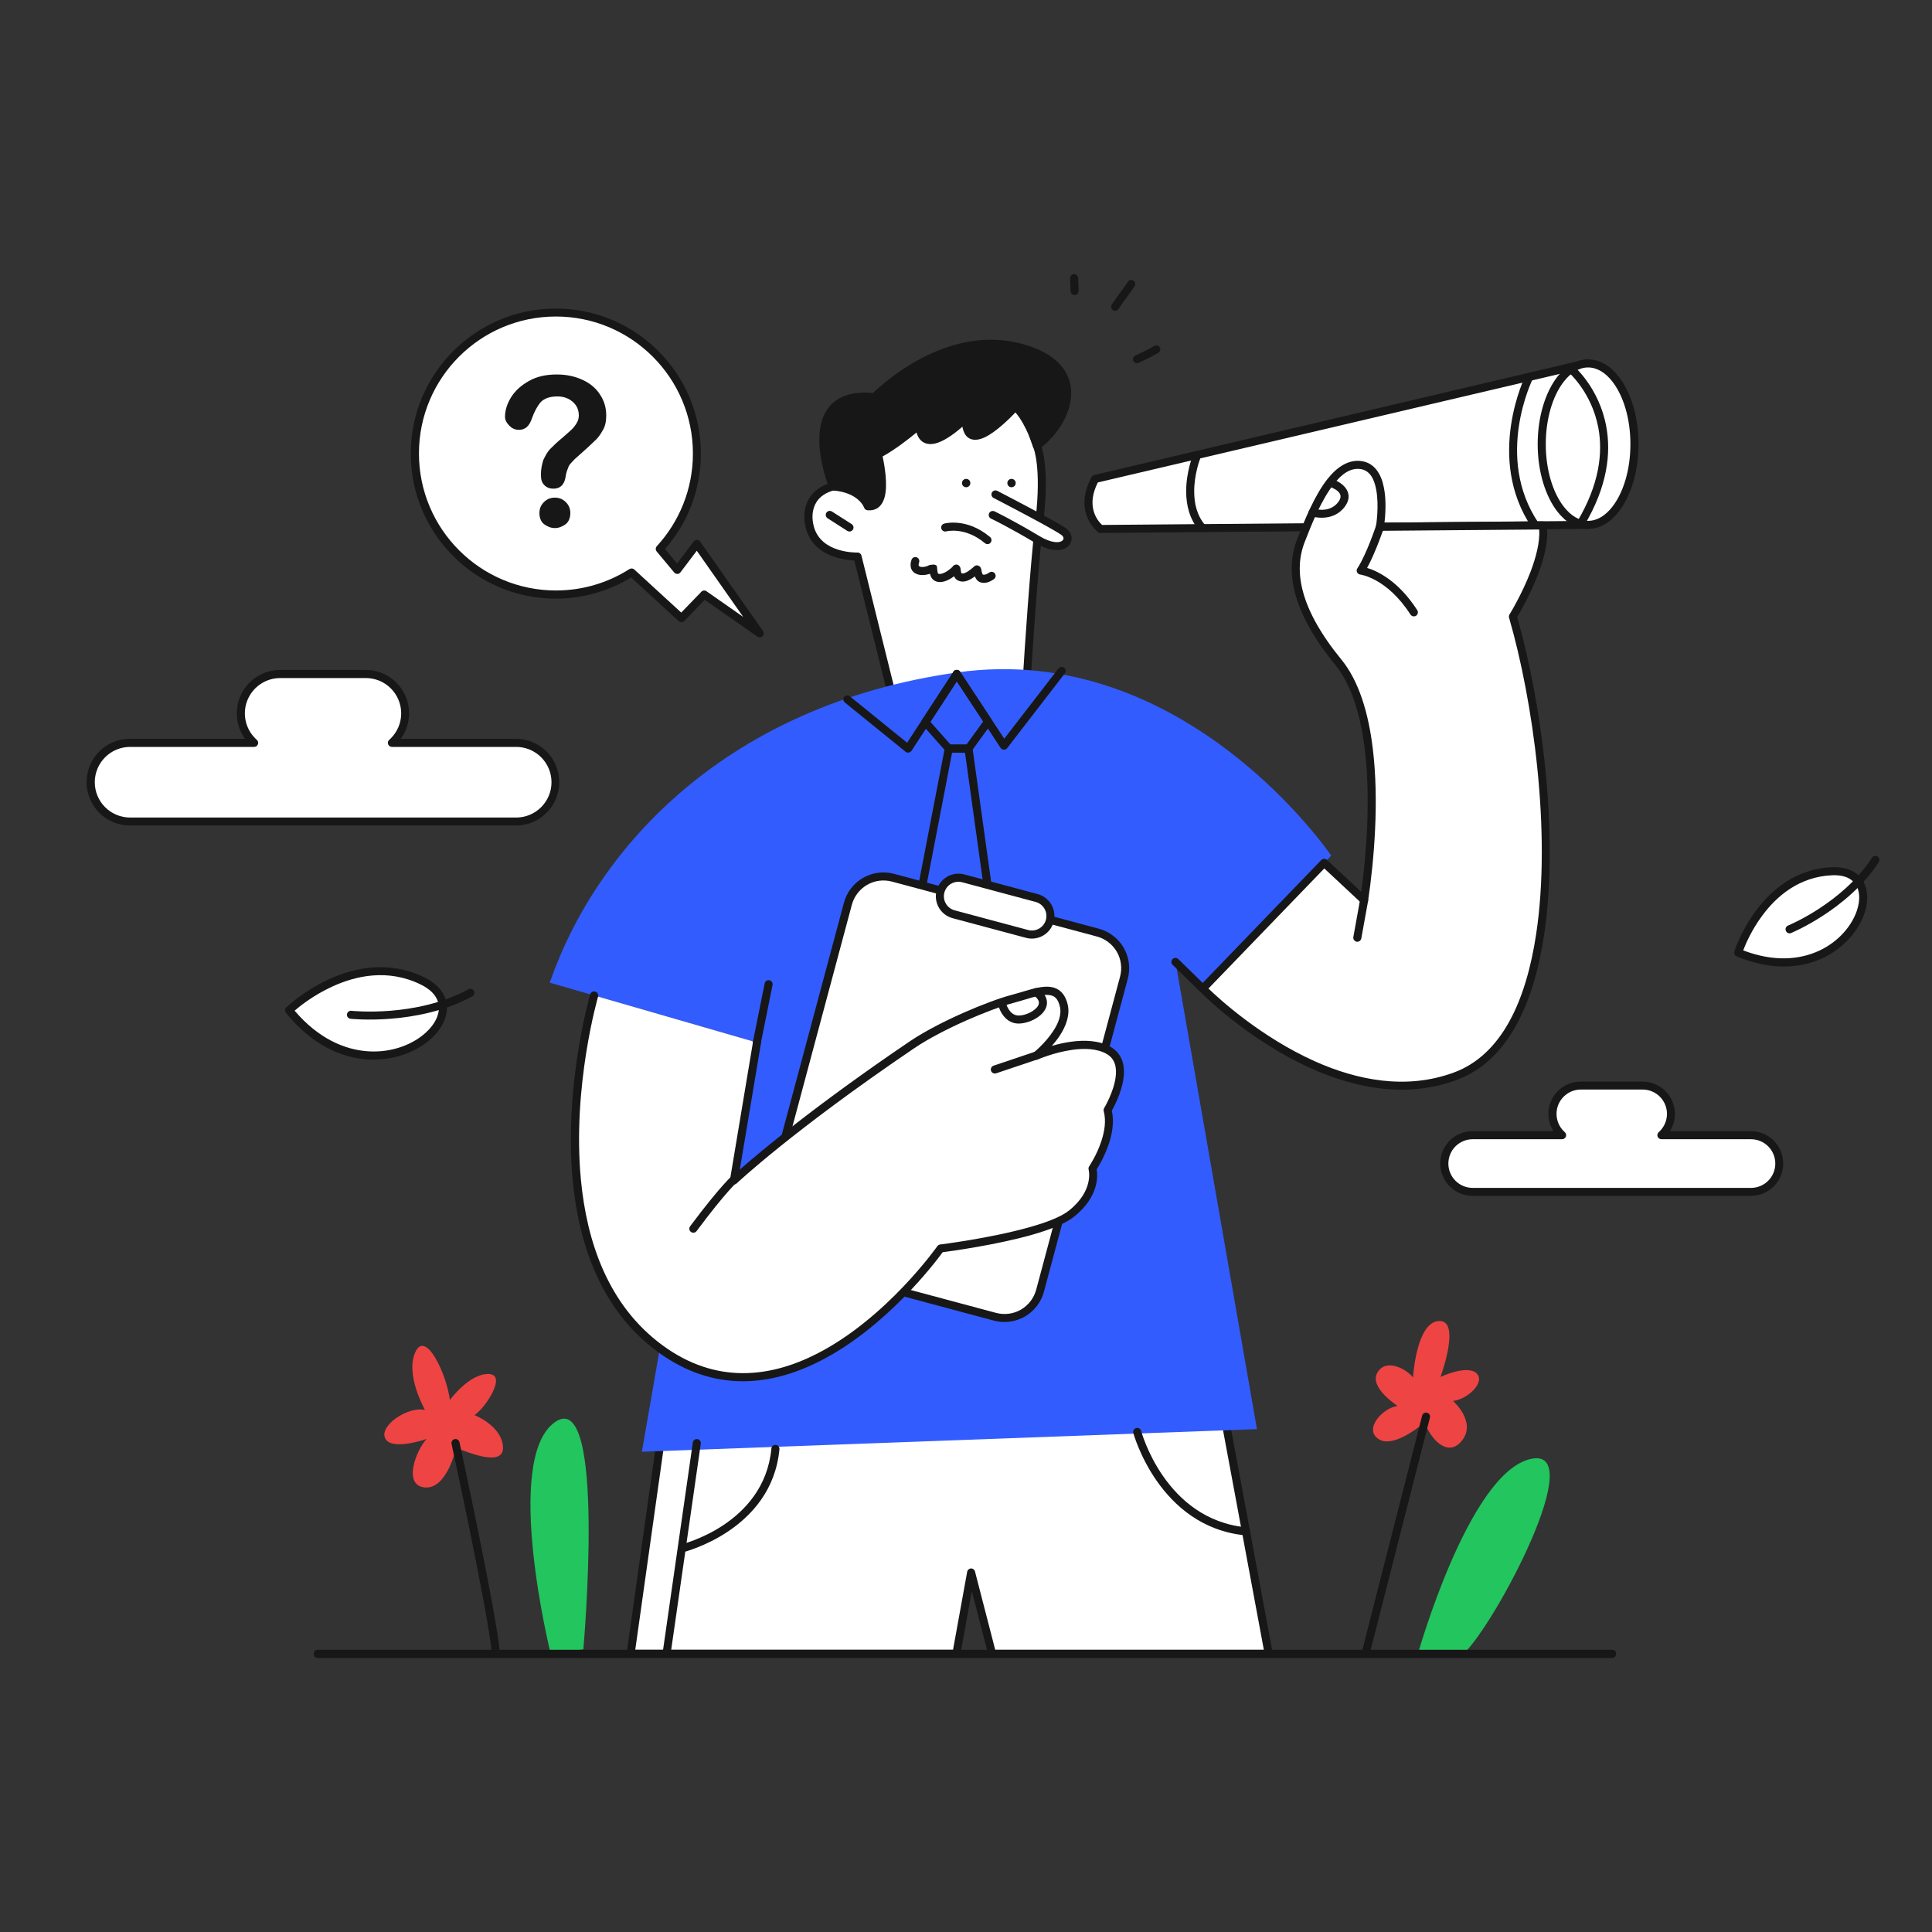 <svg width="180" height="180" viewBox="0 0 180 180" fill="none" xmlns="http://www.w3.org/2000/svg">
<rect x="0" y="0" width="180" height="180" fill="#333333" stroke="none"/>
<g clipPath="url(#clip0_696_4830)">
<path fill-rule="evenodd" clip-rule="evenodd" d="M39.595 131.36C39.595 131.36 37.723 128.069 38.702 125.96C39.688 123.843 41.647 128.148 41.913 130.438C41.913 130.438 43.713 127.968 45.513 128.012C47.306 128.055 45.197 131.194 44.21 131.842C44.21 131.842 46.723 132.828 46.86 134.765C46.996 136.702 43.821 135.399 42.496 134.895C42.496 134.895 41.654 138.783 39.566 138.581C37.478 138.372 38.817 135.032 39.753 134.06C39.753 134.06 36.52 135.204 35.901 134.031C35.275 132.857 37.968 131.007 39.595 131.36Z" fill="#EF4444"/>
<path fill-rule="evenodd" clip-rule="evenodd" d="M131.648 128.336C131.648 128.336 131.944 123.182 134.058 123.075C136.172 122.969 134.206 128.287 134.206 128.287C134.206 128.287 136.671 127.122 137.555 127.938C138.446 128.761 136.723 130.387 135.372 130.522C135.372 130.522 137.617 132.487 136.188 134.241C134.76 136.001 133.024 133.643 132.761 132.493C132.761 132.493 129.918 135.012 128.456 134.086C127.002 133.161 128.829 131.159 130.211 130.99C130.211 130.99 127.532 129.27 128.322 127.893C129.106 126.516 131.003 127.514 131.648 128.336Z" fill="#EF4444"/>
<path fill-rule="evenodd" clip-rule="evenodd" d="M89.109 154.078L90.477 146.496L92.436 154.078H118.204L113.964 131.276L61.533 134.372L58.754 154.078H89.109Z" fill="white"/>
<path fill-rule="evenodd" clip-rule="evenodd" d="M89.109 154.452C89.289 154.452 89.447 154.323 89.476 154.143L90.542 148.239L92.075 154.164C92.118 154.33 92.27 154.445 92.435 154.445H118.204C118.312 154.445 118.42 154.395 118.492 154.308C118.564 154.222 118.593 154.107 118.571 153.999L114.33 131.189C114.294 131.002 114.129 130.872 113.942 130.887L61.511 133.983C61.331 133.99 61.187 134.127 61.158 134.307L58.386 154.02C58.372 154.128 58.401 154.236 58.473 154.316C58.545 154.395 58.646 154.445 58.754 154.445H89.109V154.452ZM88.792 153.704H59.186C59.186 153.704 61.511 137.18 61.857 134.724L113.654 131.672L117.75 153.711C117.75 153.711 95.531 153.711 92.723 153.711L90.837 146.41C90.794 146.237 90.635 146.122 90.462 146.129C90.29 146.136 90.138 146.266 90.11 146.439L88.792 153.704Z" fill="#171718"/>
<path fill-rule="evenodd" clip-rule="evenodd" d="M82.966 64.222L79.899 51.845C79.899 51.845 76.234 51.982 75.464 49.152C75.068 47.705 75.435 45.905 77.602 45.315L78.941 40.152L94.969 36.869L96.61 41.528C96.61 41.528 97.445 43.392 96.848 48.418C96.257 53.444 95.674 63.063 95.674 63.063L82.966 64.222Z" fill="white"/>
<path fill-rule="evenodd" clip-rule="evenodd" d="M82.606 64.308C82.649 64.488 82.822 64.611 83.002 64.589L95.71 63.423C95.897 63.408 96.041 63.257 96.048 63.07C96.048 63.07 96.632 53.465 97.222 48.447C97.798 43.551 97.042 41.571 96.956 41.376L95.321 36.732C95.256 36.552 95.076 36.452 94.889 36.488L78.862 39.785C78.718 39.814 78.61 39.922 78.574 40.059L77.285 45.02C76.428 45.293 75.852 45.754 75.478 46.294C74.88 47.172 74.823 48.281 75.089 49.253C75.514 50.816 76.731 51.564 77.847 51.917C78.56 52.14 79.222 52.205 79.596 52.22L82.606 64.308ZM83.254 63.819L80.259 51.759C80.216 51.586 80.057 51.471 79.884 51.478C79.884 51.478 79.028 51.507 78.084 51.212C77.177 50.924 76.169 50.333 75.824 49.059C75.615 48.296 75.636 47.417 76.104 46.719C76.421 46.258 76.932 45.891 77.696 45.682C77.825 45.646 77.926 45.545 77.962 45.416L79.244 40.476L94.724 37.301L96.257 41.65C96.264 41.657 96.264 41.672 96.272 41.679C96.272 41.679 97.056 43.493 96.48 48.375C95.955 52.86 95.429 61.004 95.328 62.717L83.254 63.819Z" fill="#171718"/>
<path fill-rule="evenodd" clip-rule="evenodd" d="M51.219 91.553L70.515 97.126L67.836 113.16L61.615 124.824L59.801 135.257L117.106 133.148L109.524 89.631L112.066 92.115L124.025 79.716C124.025 79.716 110.453 59.636 89.156 62.652C67.858 65.655 55.632 78.802 51.219 91.553Z" fill="#335CFF"/>
<path fill-rule="evenodd" clip-rule="evenodd" d="M88.395 69.37C88.215 69.37 88.064 69.5 88.028 69.672L85.148 84.62C85.126 84.728 85.155 84.843 85.227 84.929C85.299 85.016 85.407 85.066 85.522 85.066L92.312 85.008C92.42 85.008 92.52 84.958 92.592 84.879C92.664 84.8 92.693 84.692 92.679 84.584L90.605 69.694C90.576 69.507 90.418 69.37 90.231 69.37H88.395ZM88.704 70.119H89.907L91.872 84.26L85.968 84.31C86.444 81.848 88.704 70.119 88.704 70.119Z" fill="#171718"/>
<path fill-rule="evenodd" clip-rule="evenodd" d="M104.715 91.096C104.952 90.213 104.829 89.278 104.37 88.491C103.911 87.705 103.167 87.125 102.281 86.888C97.343 85.565 88.132 83.097 83.195 81.774C82.316 81.538 81.376 81.659 80.584 82.118C79.791 82.576 79.217 83.324 78.982 84.201C77.156 91.016 72.999 106.532 71.17 113.355C70.934 114.238 71.056 115.173 71.516 115.959C71.973 116.753 72.719 117.325 73.605 117.563C78.543 118.886 87.753 121.354 92.691 122.677C93.569 122.912 94.509 122.791 95.302 122.333C96.093 121.881 96.668 121.126 96.903 120.25C98.731 113.427 102.889 97.911 104.715 91.096Z" fill="white"/>
<path fill-rule="evenodd" clip-rule="evenodd" d="M105.073 91.191C105.333 90.218 105.197 89.175 104.693 88.302C104.189 87.429 103.352 86.787 102.379 86.526L83.293 81.412C82.32 81.151 81.273 81.288 80.401 81.793C79.528 82.297 78.888 83.132 78.627 84.105C76.801 90.921 72.644 106.437 70.816 113.259C70.555 114.233 70.691 115.276 71.195 116.149C71.699 117.022 72.536 117.663 73.509 117.924C78.447 119.247 87.658 121.715 92.595 123.038C93.569 123.299 94.615 123.162 95.488 122.658C96.361 122.154 97 121.319 97.261 120.345L105.073 91.191ZM104.352 90.998L96.541 120.152C96.33 120.938 95.82 121.607 95.117 122.015C94.414 122.422 93.581 122.527 92.797 122.317C87.859 120.994 78.649 118.526 73.711 117.203C72.928 116.993 72.26 116.479 71.853 115.781C71.448 115.076 71.341 114.242 71.552 113.457C73.378 106.641 77.535 91.125 79.363 84.302C79.574 83.516 80.084 82.848 80.787 82.44C81.49 82.032 82.323 81.928 83.107 82.138L102.193 87.252C102.976 87.462 103.644 87.976 104.051 88.674C104.456 89.379 104.563 90.212 104.352 90.998Z" fill="#171718"/>
<path fill-rule="evenodd" clip-rule="evenodd" d="M97.811 85.787C98.059 84.862 97.512 83.918 96.586 83.67C94.695 83.163 91.637 82.344 89.746 81.837C88.82 81.589 87.873 82.14 87.627 83.058C87.379 83.983 87.925 84.927 88.852 85.175C90.743 85.682 93.801 86.501 95.691 87.008C96.609 87.261 97.563 86.712 97.811 85.787Z" fill="white"/>
<path fill-rule="evenodd" clip-rule="evenodd" d="M98.169 85.884C98.47 84.764 97.804 83.602 96.682 83.301L89.842 81.468C88.72 81.168 87.564 81.835 87.263 82.961C86.961 84.088 87.628 85.243 88.75 85.544L95.59 87.376C96.712 87.677 97.868 87.01 98.169 85.884ZM97.446 85.69C97.253 86.413 96.509 86.84 95.785 86.646L88.946 84.814C88.223 84.62 87.792 83.878 87.986 83.155C88.18 82.432 88.924 82.005 89.647 82.199L96.486 84.031C97.209 84.225 97.64 84.967 97.446 85.69Z" fill="#171718"/>
<path fill-rule="evenodd" clip-rule="evenodd" d="M132.105 154.078C132.105 154.078 136.807 137.389 142.517 135.949C148.219 134.501 139.313 151.321 136.353 154.078H132.105Z" fill="#22C55E"/>
<path fill-rule="evenodd" clip-rule="evenodd" d="M51.304 154.08C51.304 154.08 46.825 135.986 51.685 132.509C56.545 129.031 54.349 153.669 54.349 153.669L51.304 154.08Z" fill="#22C55E"/>
<path fill-rule="evenodd" clip-rule="evenodd" d="M23.676 69.213H12.098C11.126 69.213 10.198 69.602 9.506 70.286C8.822 70.97 8.434 71.906 8.434 72.878C8.434 73.85 8.822 74.779 9.506 75.47C10.19 76.154 11.126 76.543 12.098 76.543C20.27 76.543 39.905 76.543 48.07 76.543C49.042 76.543 49.97 76.154 50.662 75.47C51.353 74.786 51.734 73.85 51.734 72.878C51.734 71.906 51.346 70.977 50.662 70.286C49.978 69.602 49.042 69.213 48.07 69.213H36.499C36.557 69.163 36.614 69.112 36.665 69.055C37.349 68.371 37.738 67.435 37.738 66.463C37.738 65.491 37.349 64.562 36.665 63.871C35.981 63.187 35.045 62.798 34.073 62.798C31.661 62.798 28.507 62.798 26.088 62.798C25.116 62.798 24.187 63.187 23.496 63.871C22.812 64.555 22.423 65.491 22.423 66.463C22.423 67.435 22.812 68.364 23.496 69.055C23.561 69.105 23.618 69.156 23.676 69.213Z" fill="white"/>
<path fill-rule="evenodd" clip-rule="evenodd" d="M22.826 68.832H12.098C11.026 68.832 10.003 69.257 9.247 70.013C8.491 70.769 8.066 71.798 8.066 72.871C8.066 73.944 8.491 74.966 9.247 75.729C10.003 76.485 11.033 76.91 12.098 76.91C20.27 76.91 39.905 76.91 48.07 76.91C49.142 76.91 50.165 76.485 50.921 75.729C51.677 74.973 52.102 73.944 52.102 72.871C52.102 71.798 51.677 70.776 50.921 70.013C50.165 69.257 49.135 68.832 48.07 68.832H37.342C37.838 68.148 38.112 67.32 38.112 66.456C38.112 65.383 37.687 64.361 36.931 63.597C36.175 62.841 35.146 62.416 34.08 62.416C31.668 62.416 28.514 62.416 26.095 62.416C25.022 62.416 24 62.841 23.244 63.597C22.488 64.353 22.063 65.383 22.063 66.456C22.056 67.32 22.33 68.148 22.826 68.832ZM23.676 69.588C23.834 69.588 23.971 69.494 24.029 69.343C24.086 69.199 24.043 69.033 23.928 68.933C23.878 68.889 23.827 68.839 23.777 68.788C23.158 68.169 22.812 67.334 22.812 66.463C22.812 65.592 23.158 64.757 23.777 64.137C24.396 63.518 25.231 63.172 26.102 63.172C28.514 63.172 31.668 63.172 34.087 63.172C34.958 63.172 35.794 63.518 36.413 64.137C37.032 64.757 37.378 65.592 37.378 66.463C37.378 67.334 37.032 68.169 36.413 68.788C36.362 68.839 36.312 68.882 36.262 68.933C36.146 69.033 36.103 69.199 36.161 69.343C36.218 69.487 36.355 69.588 36.514 69.588H48.091C48.962 69.588 49.798 69.933 50.417 70.552C51.036 71.172 51.382 72.007 51.382 72.878C51.382 73.749 51.036 74.585 50.417 75.204C49.798 75.823 48.962 76.168 48.091 76.168C39.919 76.168 20.285 76.168 12.12 76.168C11.249 76.168 10.414 75.823 9.794 75.204C9.175 74.585 8.83 73.749 8.83 72.878C8.83 72.007 9.175 71.172 9.794 70.552C10.414 69.933 11.249 69.588 12.12 69.588H23.676Z" fill="#171718"/>
<path fill-rule="evenodd" clip-rule="evenodd" d="M145.536 105.765H137.192C136.491 105.765 135.822 106.045 135.324 106.538C134.831 107.031 134.551 107.706 134.551 108.406C134.551 109.107 134.831 109.776 135.324 110.274C135.817 110.767 136.491 111.047 137.192 111.047C143.082 111.047 157.232 111.047 163.116 111.047C163.817 111.047 164.486 110.767 164.985 110.274C165.477 109.781 165.758 109.107 165.758 108.406C165.758 107.706 165.477 107.036 164.985 106.538C164.492 106.045 163.817 105.765 163.116 105.765H154.778C154.819 105.729 154.861 105.692 154.897 105.651C155.39 105.158 155.67 104.483 155.67 103.783C155.67 103.082 155.39 102.413 154.897 101.915C154.404 101.422 153.729 101.142 153.029 101.142C151.291 101.142 149.018 101.142 147.274 101.142C146.574 101.142 145.904 101.422 145.406 101.915C144.913 102.408 144.633 103.082 144.633 103.783C144.633 104.483 144.913 105.153 145.406 105.651C145.453 105.687 145.494 105.729 145.536 105.765Z" fill="white"/>
<path fill-rule="evenodd" clip-rule="evenodd" d="M144.733 105.386H137.198C136.399 105.386 135.631 105.703 135.066 106.268C134.5 106.834 134.184 107.602 134.184 108.401C134.184 109.2 134.5 109.968 135.066 110.534C135.631 111.099 136.399 111.416 137.198 111.416C143.088 111.416 157.238 111.416 163.123 111.416C163.922 111.416 164.69 111.099 165.256 110.534C165.821 109.968 166.138 109.2 166.138 108.401C166.138 107.602 165.821 106.834 165.256 106.268C164.69 105.703 163.922 105.386 163.123 105.386H155.583C155.884 104.909 156.045 104.354 156.045 103.783C156.045 102.984 155.728 102.216 155.163 101.65C154.597 101.085 153.829 100.768 153.03 100.768C151.292 100.768 149.019 100.768 147.276 100.768C146.476 100.768 145.708 101.085 145.143 101.65C144.577 102.216 144.261 102.984 144.261 103.783C144.266 104.354 144.432 104.909 144.733 105.386ZM145.537 106.139C145.693 106.139 145.833 106.04 145.89 105.895C145.947 105.749 145.906 105.583 145.786 105.48C145.75 105.449 145.714 105.417 145.683 105.381C145.257 104.956 145.018 104.38 145.018 103.778C145.018 103.176 145.257 102.6 145.683 102.174C146.108 101.749 146.684 101.51 147.286 101.51C149.024 101.51 151.297 101.51 153.041 101.51C153.642 101.51 154.218 101.749 154.644 102.174C155.069 102.6 155.308 103.176 155.308 103.778C155.308 104.38 155.069 104.956 154.644 105.381C154.608 105.417 154.577 105.449 154.54 105.48C154.421 105.583 154.385 105.749 154.436 105.895C154.493 106.04 154.634 106.139 154.789 106.139H163.133C163.735 106.139 164.311 106.377 164.737 106.803C165.162 107.228 165.401 107.804 165.401 108.406C165.401 109.008 165.162 109.584 164.737 110.01C164.311 110.435 163.735 110.674 163.133 110.674C157.244 110.674 143.093 110.674 137.209 110.674C136.607 110.674 136.031 110.435 135.605 110.01C135.18 109.584 134.941 109.008 134.941 108.406C134.941 107.804 135.18 107.228 135.605 106.803C136.031 106.377 136.607 106.139 137.209 106.139H145.537Z" fill="#171718"/>
<path fill-rule="evenodd" clip-rule="evenodd" d="M77.601 45.315C77.601 45.315 73.936 36.207 81.481 36.984C81.481 36.984 87.486 30.742 94.506 32.24C101.526 33.73 99.906 39.015 96.609 41.528C96.609 41.528 95.889 39.101 94.607 37.863C94.607 37.863 89.87 43.205 89.999 38.928C89.999 38.928 85.902 43.097 85.65 39.569C85.65 39.569 83.541 41.441 81.798 42.32C81.798 42.32 83.116 47.388 80.855 47.158C80.862 47.158 80.329 45.516 77.601 45.315Z" fill="#171718"/>
<path fill-rule="evenodd" clip-rule="evenodd" d="M77.247 45.459C77.305 45.588 77.427 45.682 77.571 45.696C80.005 45.869 80.501 47.28 80.501 47.28C80.545 47.424 80.674 47.525 80.818 47.54C81.186 47.576 81.481 47.504 81.718 47.36C82.057 47.151 82.287 46.791 82.417 46.323C82.741 45.142 82.388 43.248 82.23 42.528C83.41 41.88 84.699 40.865 85.39 40.296C85.52 40.75 85.743 41.031 86.002 41.189C86.384 41.427 86.881 41.427 87.413 41.232C88.206 40.952 89.098 40.253 89.667 39.756C89.761 40.282 89.962 40.606 90.207 40.779C90.589 41.052 91.129 41.031 91.719 40.757C92.77 40.275 94.052 39.008 94.606 38.424C95.665 39.656 96.248 41.643 96.248 41.643C96.284 41.758 96.377 41.852 96.493 41.895C96.608 41.931 96.737 41.909 96.838 41.837C98.948 40.232 100.366 37.539 99.582 35.321C99.063 33.845 97.573 32.528 94.585 31.887C87.997 30.483 82.273 35.71 81.344 36.61C79.4 36.444 78.176 36.927 77.42 37.712C76.635 38.525 76.347 39.677 76.333 40.865C76.304 43.104 77.247 45.459 77.247 45.459ZM77.866 44.962C77.65 44.357 77.06 42.579 77.082 40.858C77.096 39.864 77.305 38.892 77.96 38.216C78.615 37.532 79.71 37.179 81.445 37.352C81.56 37.366 81.675 37.323 81.754 37.236C81.754 37.236 87.594 31.145 94.426 32.6C97.054 33.161 98.415 34.248 98.876 35.544C99.51 37.344 98.422 39.461 96.788 40.887C96.493 40.073 95.83 38.511 94.865 37.589C94.793 37.517 94.693 37.481 94.592 37.481C94.491 37.488 94.39 37.532 94.326 37.611C94.326 37.611 92.691 39.468 91.409 40.059C91.23 40.138 91.064 40.196 90.913 40.21C90.812 40.217 90.725 40.21 90.653 40.152C90.567 40.088 90.51 39.98 90.459 39.828C90.394 39.605 90.365 39.317 90.38 38.936C90.387 38.784 90.293 38.64 90.15 38.583C90.005 38.525 89.84 38.554 89.732 38.662C89.732 38.662 88.335 40.095 87.169 40.512C86.881 40.613 86.607 40.671 86.406 40.541C86.182 40.404 86.067 40.08 86.031 39.548C86.024 39.404 85.93 39.281 85.801 39.224C85.671 39.173 85.52 39.195 85.412 39.288C85.412 39.288 83.346 41.124 81.639 41.981C81.481 42.06 81.401 42.24 81.445 42.413C81.445 42.413 81.906 44.17 81.797 45.524C81.747 46.15 81.61 46.712 81.114 46.784C80.833 46.28 80.019 45.192 77.866 44.962Z" fill="#171718"/>
<path fill-rule="evenodd" clip-rule="evenodd" d="M77.106 48.288L78.942 49.462C79.114 49.57 79.345 49.52 79.46 49.347C79.575 49.174 79.517 48.936 79.345 48.828L77.509 47.655C77.336 47.547 77.106 47.597 76.99 47.77C76.882 47.943 76.933 48.173 77.106 48.288Z" fill="#171718"/>
<path fill-rule="evenodd" clip-rule="evenodd" d="M92.745 46.064C92.745 46.064 98.066 48.814 99.074 49.505C100.082 50.196 99.117 51.744 96.654 50.261C94.192 48.785 92.5 47.972 92.5 47.972L92.745 46.064Z" fill="white"/>
<path fill-rule="evenodd" clip-rule="evenodd" d="M92.57 46.395C92.57 46.395 97.862 49.124 98.855 49.815C98.992 49.908 99.079 50.024 99.086 50.146C99.093 50.24 99.035 50.326 98.949 50.391C98.798 50.499 98.56 50.535 98.251 50.499C97.869 50.448 97.394 50.283 96.839 49.944C94.355 48.454 92.656 47.64 92.656 47.64C92.469 47.554 92.246 47.633 92.152 47.82C92.066 48.008 92.145 48.231 92.332 48.317C92.332 48.317 94.01 49.116 96.458 50.585C97.631 51.291 98.51 51.348 99.043 51.168C99.518 51.01 99.77 50.672 99.827 50.312C99.885 49.93 99.727 49.505 99.287 49.196C98.272 48.497 92.915 45.732 92.915 45.732C92.728 45.639 92.505 45.711 92.411 45.891C92.318 46.071 92.39 46.301 92.57 46.395Z" fill="#171718"/>
<path fill-rule="evenodd" clip-rule="evenodd" d="M88.17 49.505C88.17 49.505 89.906 49.044 91.763 50.607C91.921 50.736 92.159 50.722 92.289 50.564C92.418 50.405 92.404 50.168 92.246 50.038C90.042 48.18 87.962 48.785 87.962 48.785C87.76 48.843 87.645 49.044 87.702 49.246C87.76 49.448 87.969 49.563 88.17 49.505Z" fill="#171718"/>
<path fill-rule="evenodd" clip-rule="evenodd" d="M86.643 53.458C86.672 53.573 86.708 53.688 86.766 53.789C86.867 53.962 87.01 54.099 87.219 54.171C87.335 54.214 87.45 54.228 87.572 54.228C87.709 54.228 87.846 54.207 87.975 54.171C88.306 54.077 88.616 53.897 88.89 53.688C88.983 53.912 89.149 54.077 89.459 54.156C89.574 54.185 89.703 54.192 89.819 54.178C90.193 54.128 90.524 53.926 90.826 53.703C90.934 53.976 91.107 54.2 91.431 54.279C91.546 54.308 91.662 54.308 91.777 54.3C91.921 54.286 92.058 54.25 92.187 54.192C92.338 54.128 92.475 54.048 92.605 53.955C92.77 53.832 92.814 53.602 92.691 53.429C92.569 53.264 92.338 53.22 92.166 53.343C92.079 53.4 91.993 53.458 91.899 53.494C91.842 53.516 91.77 53.537 91.705 53.544C91.669 53.544 91.633 53.544 91.597 53.537C91.554 53.53 91.539 53.487 91.525 53.458C91.489 53.379 91.475 53.292 91.453 53.213C91.439 53.163 91.431 53.069 91.41 52.997C91.381 52.904 91.338 52.832 91.287 52.781C91.287 52.781 91.021 52.544 90.769 52.767C90.747 52.781 90.654 52.868 90.647 52.875C90.575 52.94 90.495 52.997 90.416 53.062C90.207 53.22 89.984 53.393 89.71 53.429C89.682 53.429 89.653 53.429 89.617 53.422C89.574 53.408 89.559 53.379 89.552 53.35C89.538 53.3 89.531 53.242 89.516 53.177C89.509 53.12 89.502 52.997 89.48 52.918C89.459 52.839 89.422 52.781 89.386 52.738C89.25 52.587 89.106 52.572 88.962 52.623C88.911 52.637 88.861 52.666 88.811 52.716C88.789 52.738 88.739 52.803 88.717 52.839C88.652 52.904 88.58 52.961 88.508 53.019C88.285 53.199 88.033 53.364 87.752 53.444C87.687 53.465 87.623 53.48 87.55 53.472C87.507 53.472 87.471 53.465 87.435 53.458C87.385 53.444 87.378 53.386 87.363 53.343C87.342 53.256 87.327 53.163 87.32 53.084C87.313 52.983 87.313 52.824 87.27 52.731C87.169 52.508 86.622 52.644 86.622 52.644C86.622 52.644 86.658 52.616 86.672 52.601C86.643 52.623 86.607 52.637 86.571 52.659C86.471 52.709 86.37 52.752 86.262 52.781C86.125 52.817 85.959 52.839 85.808 52.817C85.693 52.803 85.578 52.76 85.585 52.616C85.585 52.536 85.614 52.464 85.635 52.385C85.693 52.191 85.585 51.975 85.391 51.917C85.196 51.852 84.98 51.968 84.922 52.162C84.872 52.313 84.836 52.45 84.836 52.608C84.829 53.12 85.117 53.393 85.506 53.516C85.801 53.609 86.168 53.588 86.463 53.508C86.535 53.494 86.586 53.48 86.643 53.458Z" fill="#171718"/>
<path d="M90.015 45.396C90.231 45.396 90.406 45.221 90.406 45.006C90.406 44.79 90.231 44.616 90.015 44.616C89.8 44.616 89.625 44.79 89.625 45.006C89.625 45.221 89.8 45.396 90.015 45.396Z" fill="#171718"/>
<path d="M94.242 45.396C94.457 45.396 94.632 45.221 94.632 45.006C94.632 44.79 94.457 44.616 94.242 44.616C94.026 44.616 93.852 44.79 93.852 45.006C93.852 45.221 94.026 45.396 94.242 45.396Z" fill="#171718"/>
<path fill-rule="evenodd" clip-rule="evenodd" d="M58.845 53.336C56.807 54.639 54.388 55.388 51.796 55.388C44.546 55.388 38.656 49.498 38.656 42.248C38.656 34.997 44.546 29.108 51.796 29.108C59.047 29.108 64.936 34.997 64.936 42.248C64.936 45.675 63.626 48.792 61.473 51.132L63.107 53.091L64.936 50.672L70.783 58.995L65.613 55.38L63.489 57.584L58.845 53.336Z" fill="white"/>
<path fill-rule="evenodd" clip-rule="evenodd" d="M58.804 53.804L63.232 57.872C63.383 58.008 63.614 58.001 63.758 57.857L65.658 55.884L70.561 59.312C70.713 59.42 70.914 59.398 71.044 59.268C71.174 59.139 71.188 58.937 71.087 58.786L65.234 50.463C65.162 50.362 65.053 50.304 64.931 50.304C64.809 50.304 64.701 50.355 64.629 50.456L63.081 52.5L61.958 51.154C64.038 48.778 65.298 45.668 65.298 42.262C65.298 34.803 59.243 28.748 51.784 28.748C44.325 28.748 38.27 34.803 38.27 42.262C38.27 49.721 44.325 55.776 51.784 55.776C54.354 55.769 56.759 55.049 58.804 53.804ZM59.099 53.062C58.977 52.947 58.789 52.932 58.645 53.019C56.666 54.279 54.318 55.013 51.798 55.013C44.757 55.013 39.033 49.296 39.033 42.248C39.033 35.199 44.749 29.489 51.791 29.489C58.833 29.489 64.557 35.206 64.557 42.255C64.557 45.581 63.282 48.612 61.194 50.888C61.065 51.024 61.065 51.233 61.18 51.377L62.814 53.336C62.886 53.422 62.994 53.472 63.109 53.472C63.225 53.472 63.333 53.415 63.398 53.321L64.917 51.312L69.244 57.476L65.824 55.085C65.673 54.977 65.464 54.999 65.341 55.136L63.469 57.072L59.099 53.062Z" fill="#171718"/>
<path fill-rule="evenodd" clip-rule="evenodd" d="M102.031 44.624L147.837 33.86L147.967 48.908L102.542 49.289C102.535 49.289 100.375 47.705 102.031 44.624Z" fill="white"/>
<path fill-rule="evenodd" clip-rule="evenodd" d="M101.944 44.256C101.836 44.278 101.75 44.35 101.699 44.444C100.979 45.783 100.936 46.87 101.131 47.676C101.433 48.944 102.319 49.584 102.319 49.584C102.383 49.635 102.463 49.656 102.542 49.656L147.967 49.275C148.067 49.275 148.161 49.232 148.233 49.16C148.305 49.088 148.341 48.994 148.341 48.893L148.211 33.845C148.211 33.73 148.161 33.622 148.067 33.55C147.981 33.478 147.859 33.456 147.751 33.478L101.944 44.256ZM102.283 44.948L147.47 34.328C147.47 34.328 147.571 46.251 147.592 48.533C147.592 48.533 105.4 48.886 102.679 48.908C102.491 48.735 102.045 48.267 101.865 47.504C101.707 46.856 101.75 46.006 102.283 44.948Z" fill="#171718"/>
<path fill-rule="evenodd" clip-rule="evenodd" d="M111.117 42.459C111.117 42.459 110.505 44.008 110.512 45.808C110.519 47.045 110.814 48.386 111.757 49.449C111.894 49.602 112.132 49.616 112.283 49.484C112.434 49.345 112.449 49.109 112.312 48.956C111.498 48.039 111.261 46.871 111.261 45.808C111.253 44.161 111.815 42.737 111.815 42.737C111.894 42.542 111.793 42.327 111.606 42.25C111.412 42.174 111.196 42.271 111.117 42.459Z" fill="#171718"/>
<path d="M147.961 48.913C150.347 48.913 152.281 45.544 152.281 41.388C152.281 37.233 150.347 33.864 147.961 33.864C145.575 33.864 143.641 37.233 143.641 41.388C143.641 45.544 145.575 48.913 147.961 48.913Z" fill="white"/>
<path fill-rule="evenodd" clip-rule="evenodd" d="M147.959 33.485C146.896 33.485 145.91 34.065 145.113 35.078C143.999 36.501 143.262 38.79 143.262 41.381C143.262 43.971 143.999 46.26 145.113 47.683C145.91 48.696 146.896 49.276 147.959 49.276C149.022 49.276 150.008 48.696 150.805 47.683C151.919 46.26 152.657 43.971 152.657 41.381C152.657 38.79 151.919 36.501 150.805 35.078C150.016 34.065 149.022 33.485 147.959 33.485ZM147.959 34.235C148.808 34.235 149.579 34.73 150.214 35.542C151.242 36.857 151.902 38.983 151.902 41.381C151.902 43.778 151.242 45.905 150.214 47.219C149.579 48.031 148.808 48.526 147.959 48.526C147.111 48.526 146.339 48.031 145.705 47.219C144.676 45.905 144.016 43.778 144.016 41.381C144.016 38.983 144.676 36.857 145.705 35.542C146.339 34.73 147.119 34.235 147.959 34.235Z" fill="#171718"/>
<path fill-rule="evenodd" clip-rule="evenodd" d="M142.142 34.947C142.142 34.947 138.311 42.644 142.732 49.16C142.847 49.332 143.085 49.376 143.25 49.26C143.423 49.145 143.466 48.908 143.351 48.742C139.168 42.572 142.811 35.285 142.811 35.285C142.905 35.098 142.826 34.875 142.646 34.781C142.458 34.688 142.235 34.76 142.142 34.947Z" fill="#171718"/>
<path fill-rule="evenodd" clip-rule="evenodd" d="M100.491 27.106C100.484 26.703 100.463 26.307 100.448 25.904C100.441 25.695 100.268 25.536 100.059 25.544C99.851 25.551 99.692 25.724 99.7 25.932C99.714 26.328 99.736 26.724 99.743 27.12C99.75 27.329 99.915 27.495 100.124 27.488C100.333 27.488 100.499 27.315 100.491 27.106Z" fill="#171718"/>
<path fill-rule="evenodd" clip-rule="evenodd" d="M104.212 28.784C104.687 28.064 105.234 27.387 105.709 26.66C105.825 26.487 105.774 26.256 105.601 26.141C105.429 26.026 105.198 26.076 105.083 26.249C104.608 26.976 104.061 27.646 103.585 28.373C103.47 28.546 103.521 28.776 103.693 28.892C103.866 29.007 104.097 28.956 104.212 28.784Z" fill="#171718"/>
<path fill-rule="evenodd" clip-rule="evenodd" d="M106.085 33.802C106.712 33.514 107.324 33.219 107.921 32.866C108.101 32.758 108.159 32.528 108.051 32.355C107.943 32.175 107.712 32.117 107.54 32.225C106.971 32.571 106.38 32.844 105.776 33.125C105.588 33.212 105.502 33.435 105.588 33.622C105.675 33.802 105.898 33.888 106.085 33.802Z" fill="#171718"/>
<path fill-rule="evenodd" clip-rule="evenodd" d="M132.497 131.895L126.859 153.992C126.809 154.193 126.931 154.395 127.133 154.445C127.334 154.496 127.536 154.373 127.586 154.172L133.224 132.075C133.274 131.873 133.152 131.672 132.95 131.621C132.749 131.571 132.547 131.693 132.497 131.895Z" fill="#171718"/>
<path fill-rule="evenodd" clip-rule="evenodd" d="M42.071 134.525C42.071 134.525 45.455 150.048 45.836 154.116C45.858 154.325 46.038 154.476 46.247 154.454C46.456 154.433 46.607 154.253 46.585 154.044C46.204 149.961 42.805 134.366 42.805 134.366C42.762 134.165 42.56 134.035 42.359 134.078C42.157 134.121 42.028 134.323 42.071 134.525Z" fill="#171718"/>
<path fill-rule="evenodd" clip-rule="evenodd" d="M55.346 92.741C55.346 92.741 48.549 116.105 61.466 125.616C74.39 135.128 87.616 116.307 87.616 116.307C87.616 116.307 97.214 115.133 99.806 113.074C102.398 111.015 101.771 108.862 101.771 108.862C101.771 108.862 103.83 105.86 103.175 103.404C103.175 103.404 105.717 99.243 103.269 97.846C100.821 96.449 96.522 98.343 96.522 98.343C96.522 98.343 99.647 95.859 99.093 93.641C98.538 91.424 96.479 92.489 94.334 93.051C92.188 93.612 87.623 95.52 84.959 97.328C73.533 105.075 68.363 109.971 68.363 109.971L70.509 97.126L55.346 92.741Z" fill="white"/>
<path fill-rule="evenodd" clip-rule="evenodd" d="M54.986 92.64C54.986 92.64 52.516 101.122 53.359 109.978C53.928 115.932 55.987 122.052 61.25 125.926C66.556 129.836 71.913 129.094 76.428 126.79C82.555 123.665 87.112 117.646 87.825 116.667C88.689 116.552 92.808 115.99 96.134 115.047C97.783 114.579 99.237 114.01 100.044 113.376C102.405 111.497 102.276 109.539 102.175 108.948C102.391 108.603 102.952 107.66 103.327 106.515C103.636 105.564 103.809 104.484 103.586 103.476C103.824 103.059 104.5 101.763 104.673 100.467C104.832 99.315 104.587 98.177 103.464 97.529C102.42 96.932 101.052 96.881 99.792 97.054C99.144 97.14 98.524 97.292 97.999 97.443C98.251 97.155 98.517 96.824 98.748 96.471C99.324 95.585 99.712 94.548 99.468 93.562C99.302 92.892 99.007 92.482 98.64 92.23C98.272 91.985 97.819 91.899 97.3 91.935C96.429 91.992 95.349 92.403 94.255 92.691C92.08 93.26 87.458 95.196 84.765 97.018C75.895 103.03 70.783 107.336 68.925 108.97L70.898 97.191C70.934 96.989 70.797 96.795 70.588 96.759C70.387 96.723 70.192 96.86 70.156 97.068L68.011 109.913C67.982 110.072 68.061 110.23 68.205 110.309C68.349 110.388 68.522 110.36 68.637 110.252C68.637 110.252 73.8 105.37 85.19 97.652C87.818 95.873 92.325 93.987 94.442 93.432C95.493 93.159 96.516 92.756 97.351 92.698C97.682 92.676 97.984 92.705 98.222 92.864C98.46 93.022 98.632 93.31 98.74 93.749C98.935 94.541 98.589 95.362 98.121 96.068C97.372 97.212 96.3 98.069 96.3 98.069C96.148 98.184 96.112 98.393 96.213 98.559C96.307 98.717 96.516 98.782 96.688 98.71C96.688 98.71 98.193 98.048 99.907 97.81C101.001 97.659 102.189 97.673 103.104 98.192C103.932 98.667 104.054 99.531 103.939 100.373C103.744 101.799 102.873 103.232 102.873 103.232C102.823 103.318 102.808 103.426 102.83 103.52C103.075 104.427 102.902 105.42 102.621 106.284C102.189 107.624 101.476 108.66 101.476 108.66C101.412 108.754 101.397 108.869 101.426 108.977C101.426 108.977 101.952 110.914 99.59 112.786C98.841 113.384 97.48 113.895 95.947 114.327C92.26 115.371 87.588 115.947 87.588 115.947C87.48 115.961 87.386 116.019 87.328 116.105C87.328 116.105 82.627 122.801 76.104 126.128C71.82 128.309 66.744 129.029 61.711 125.328C56.635 121.592 54.669 115.666 54.122 109.913C53.294 101.201 55.72 92.856 55.72 92.856C55.778 92.655 55.663 92.446 55.468 92.388C55.252 92.324 55.044 92.439 54.986 92.64Z" fill="#171718"/>
<path fill-rule="evenodd" clip-rule="evenodd" d="M92.965 93.512C92.965 93.512 93.059 93.972 93.34 94.426C93.649 94.916 94.16 95.391 94.981 95.362C95.694 95.333 96.565 94.973 97.069 94.455C97.472 94.044 97.653 93.54 97.48 93.029C97.386 92.734 97.163 92.424 96.752 92.129C96.587 92.007 96.349 92.043 96.227 92.216C96.105 92.381 96.141 92.619 96.313 92.741C96.601 92.95 96.752 93.144 96.788 93.346C96.832 93.641 96.609 93.9 96.328 94.109C95.939 94.404 95.406 94.599 94.953 94.613C94.463 94.635 94.16 94.325 93.973 94.03C93.764 93.699 93.692 93.36 93.692 93.36C93.649 93.159 93.455 93.029 93.253 93.065C93.052 93.116 92.922 93.31 92.965 93.512Z" fill="#171718"/>
<path fill-rule="evenodd" clip-rule="evenodd" d="M85.901 67.08C85.808 67.224 85.822 67.404 85.937 67.534L88.112 69.989C88.184 70.068 88.284 70.119 88.392 70.119H90.228C90.351 70.119 90.459 70.061 90.531 69.96L92.36 67.44C92.453 67.311 92.453 67.145 92.367 67.016L89.451 62.588C89.379 62.48 89.264 62.422 89.134 62.422C89.004 62.422 88.889 62.487 88.825 62.595L85.901 67.08ZM86.686 67.253L89.141 63.48L91.604 67.217L90.041 69.37H88.558L86.686 67.253Z" fill="#171718"/>
<path fill-rule="evenodd" clip-rule="evenodd" d="M150.195 153.705H29.602C29.399 153.705 29.219 153.863 29.219 154.088C29.219 154.291 29.377 154.472 29.602 154.472H150.195C150.398 154.472 150.578 154.291 150.578 154.088C150.578 153.863 150.42 153.705 150.195 153.705Z" fill="#171718"/>
<path fill-rule="evenodd" clip-rule="evenodd" d="M64.549 134.393L61.777 153.704C61.748 153.905 61.892 154.1 62.094 154.128C62.295 154.157 62.49 154.013 62.519 153.812L65.291 134.501C65.32 134.3 65.175 134.105 64.974 134.076C64.765 134.048 64.578 134.192 64.549 134.393Z" fill="#171718"/>
<path fill-rule="evenodd" clip-rule="evenodd" d="M63.618 144.624C63.618 144.624 71.905 142.608 72.618 135.027C72.639 134.818 72.488 134.638 72.279 134.616C72.071 134.595 71.891 134.746 71.869 134.955C71.207 142.04 63.445 143.897 63.445 143.897C63.243 143.948 63.121 144.149 63.172 144.351C63.215 144.552 63.416 144.675 63.618 144.624Z" fill="#171718"/>
<path fill-rule="evenodd" clip-rule="evenodd" d="M105.588 133.508C105.588 133.508 107.957 142.277 116.05 143.048C116.259 143.069 116.439 142.918 116.46 142.709C116.482 142.5 116.331 142.32 116.122 142.299C108.519 141.579 106.316 133.313 106.316 133.313C106.265 133.112 106.056 132.996 105.855 133.047C105.653 133.104 105.531 133.313 105.588 133.508Z" fill="#171718"/>
<path fill-rule="evenodd" clip-rule="evenodd" d="M96.399 97.997L92.569 99.286C92.374 99.351 92.266 99.567 92.331 99.761C92.396 99.956 92.612 100.064 92.806 99.999L96.637 98.71C96.831 98.645 96.939 98.429 96.874 98.235C96.81 98.033 96.594 97.932 96.399 97.997Z" fill="#171718"/>
<path fill-rule="evenodd" clip-rule="evenodd" d="M70.875 97.233L71.977 91.769C72.02 91.567 71.883 91.365 71.682 91.329C71.48 91.286 71.278 91.423 71.242 91.624L70.141 97.089C70.098 97.291 70.234 97.493 70.436 97.528C70.638 97.564 70.839 97.435 70.875 97.233Z" fill="#171718"/>
<path fill-rule="evenodd" clip-rule="evenodd" d="M68.306 109.449C68.306 109.449 67.197 110.364 64.295 114.252C64.173 114.417 64.209 114.655 64.374 114.777C64.54 114.9 64.778 114.864 64.9 114.698C67.715 110.918 68.781 110.025 68.781 110.025C68.939 109.896 68.961 109.658 68.831 109.5C68.702 109.341 68.471 109.32 68.306 109.449Z" fill="#171718"/>
<path fill-rule="evenodd" clip-rule="evenodd" d="M161.934 88.752C161.934 88.752 164.245 81.437 170.689 81.164C177.126 80.897 172.222 93.022 161.934 88.752Z" fill="white"/>
<path fill-rule="evenodd" clip-rule="evenodd" d="M161.583 88.644C161.526 88.832 161.619 89.026 161.799 89.105C168.251 91.784 172.664 88.234 173.715 85.073C174.169 83.712 174.003 82.409 173.204 81.61C172.671 81.077 171.843 80.746 170.677 80.796C167.322 80.94 165.039 82.906 163.599 84.843C162.174 86.758 161.583 88.644 161.583 88.644ZM162.411 88.544C162.635 87.946 163.203 86.628 164.197 85.289C165.522 83.504 167.617 81.675 170.706 81.545C171.606 81.509 172.254 81.725 172.671 82.143C173.291 82.762 173.355 83.777 173.003 84.836C172.052 87.665 168.128 90.732 162.411 88.544Z" fill="#171718"/>
<path fill-rule="evenodd" clip-rule="evenodd" d="M26.929 94.122C26.929 94.122 33.005 88.267 39.376 91.388C45.74 94.505 34.629 103.653 26.929 94.122Z" fill="white"/>
<path fill-rule="evenodd" clip-rule="evenodd" d="M26.67 93.854C26.534 93.988 26.512 94.21 26.638 94.36C31.452 100.312 37.55 99.21 40.218 96.722C41.364 95.659 41.881 94.327 41.532 93.145C41.293 92.358 40.677 91.617 39.537 91.061C36.233 89.445 33.006 90.142 30.607 91.254C28.227 92.349 26.67 93.854 26.67 93.854ZM27.449 94.161C27.965 93.711 29.229 92.713 30.924 91.931C33.153 90.898 36.15 90.228 39.209 91.73C40.112 92.175 40.628 92.735 40.812 93.358C41.088 94.292 40.617 95.325 39.706 96.173C37.293 98.422 31.84 99.333 27.449 94.161Z" fill="#171718"/>
<path fill-rule="evenodd" clip-rule="evenodd" d="M166.867 86.931C166.867 86.931 172.174 84.749 175.039 80.321C175.154 80.148 175.104 79.918 174.931 79.803C174.758 79.688 174.528 79.738 174.413 79.911C171.67 84.152 166.586 86.232 166.586 86.232C166.392 86.312 166.306 86.528 166.385 86.722C166.464 86.916 166.68 87.01 166.867 86.931Z" fill="#171718"/>
<path fill-rule="evenodd" clip-rule="evenodd" d="M32.651 94.917C32.651 94.917 38.915 95.6 43.999 92.83C44.18 92.73 44.248 92.505 44.152 92.317C44.051 92.137 43.827 92.069 43.646 92.169C38.753 94.836 32.741 94.173 32.741 94.173C32.536 94.151 32.347 94.301 32.325 94.506C32.297 94.707 32.45 94.889 32.651 94.917Z" fill="#171718"/>
<path d="M47.051 38.839C47.051 38.235 47.237 37.631 47.608 37.027C47.98 36.423 48.537 35.912 49.281 35.494C50.024 35.076 50.86 34.89 51.882 34.89C52.811 34.89 53.601 35.076 54.298 35.401C54.995 35.727 55.552 36.191 55.924 36.795C56.295 37.352 56.481 38.003 56.481 38.7C56.481 39.257 56.388 39.722 56.156 40.093C55.924 40.511 55.691 40.837 55.366 41.115C55.087 41.394 54.53 41.905 53.74 42.602C53.508 42.788 53.369 42.974 53.229 43.113C53.09 43.252 52.997 43.392 52.951 43.531C52.904 43.67 52.858 43.763 52.811 43.903C52.765 44.042 52.718 44.228 52.672 44.553C52.532 45.203 52.161 45.529 51.557 45.529C51.232 45.529 50.953 45.436 50.721 45.203C50.488 44.971 50.396 44.692 50.396 44.228C50.396 43.717 50.489 43.252 50.628 42.834C50.814 42.463 50.999 42.091 51.278 41.812C51.557 41.533 51.929 41.162 52.393 40.79C52.811 40.419 53.09 40.186 53.276 40.001C53.462 39.815 53.601 39.629 53.74 39.397C53.88 39.164 53.926 38.932 53.926 38.7C53.926 38.189 53.74 37.771 53.369 37.445C52.997 37.12 52.532 36.934 51.929 36.934C51.232 36.934 50.721 37.12 50.396 37.445C50.07 37.817 49.792 38.328 49.559 38.978C49.327 39.675 48.955 40.047 48.352 40.047C47.98 40.047 47.701 39.907 47.469 39.675C47.19 39.397 47.051 39.118 47.051 38.839ZM51.696 49.199C51.325 49.199 50.999 49.059 50.674 48.827C50.395 48.595 50.256 48.223 50.256 47.805C50.256 47.387 50.395 47.062 50.674 46.783C50.953 46.504 51.278 46.365 51.696 46.365C52.114 46.365 52.44 46.504 52.718 46.783C52.997 47.062 53.136 47.387 53.136 47.805C53.136 48.223 52.997 48.595 52.718 48.827C52.393 49.059 52.068 49.199 51.696 49.199Z" fill="#171718"/>
<path fill-rule="evenodd" clip-rule="evenodd" d="M78.71 65.449L84.37 70.038C84.448 70.108 84.556 70.136 84.663 70.115C84.77 70.094 84.864 70.038 84.921 69.953L89.45 63.007C89.564 62.831 89.514 62.599 89.343 62.486C89.171 62.373 88.935 62.423 88.82 62.599L84.513 69.2L79.175 64.872C79.011 64.745 78.774 64.766 78.646 64.928C78.524 65.076 78.553 65.315 78.71 65.449Z" fill="#171718"/>
<path fill-rule="evenodd" clip-rule="evenodd" d="M88.825 62.998L93.224 69.68C93.288 69.781 93.404 69.846 93.526 69.846C93.648 69.853 93.764 69.795 93.836 69.701L99.207 62.739C99.337 62.574 99.3 62.343 99.142 62.214C98.977 62.084 98.746 62.12 98.617 62.278L93.562 68.823L89.451 62.574C89.336 62.401 89.105 62.35 88.933 62.465C88.76 62.595 88.716 62.825 88.825 62.998Z" fill="#171718"/>
<path fill-rule="evenodd" clip-rule="evenodd" d="M112.062 92.108C112.062 92.108 124.151 104.499 135.592 100.258C147.026 96.024 144.678 70.284 140.949 57.432C140.949 57.432 144.218 52.191 143.735 48.944L128.558 49.073C128.558 49.073 129.465 43.724 126.801 43.328C124.137 42.939 122.294 47.561 121.207 50.355C120.112 53.148 120.674 56.799 124.684 61.702C128.694 66.605 128.01 77.628 127.089 83.864L123.366 80.393L112.062 92.108Z" fill="white"/>
<path fill-rule="evenodd" clip-rule="evenodd" d="M111.789 91.848C111.645 91.992 111.652 92.223 111.789 92.374C111.789 92.374 116.188 96.881 122.207 99.567C126.261 101.374 131.042 102.346 135.715 100.618C140.402 98.883 142.879 93.648 143.858 87.118C145.291 77.571 143.577 65.259 141.352 57.49C141.64 57 142.598 55.352 143.311 53.472C143.894 51.939 144.304 50.247 144.103 48.893C144.074 48.706 143.915 48.569 143.728 48.576C143.728 48.576 131.467 48.677 128.99 48.699C129.069 48.015 129.177 46.654 128.939 45.452C128.702 44.199 128.083 43.14 126.859 42.96C125.671 42.788 124.605 43.472 123.705 44.595C122.474 46.136 121.523 48.512 120.861 50.218C119.731 53.098 120.263 56.878 124.396 61.932C125.959 63.848 126.779 66.72 127.161 69.86C127.701 74.36 127.327 79.414 126.823 83.093L123.626 80.112C123.475 79.976 123.244 79.983 123.1 80.127L111.789 91.848ZM112.588 92.1L123.381 80.912L126.837 84.137C126.938 84.231 127.089 84.26 127.219 84.216C127.348 84.173 127.449 84.058 127.463 83.914C128.025 80.148 128.493 74.64 127.903 69.773C127.507 66.476 126.621 63.466 124.979 61.457C121.099 56.712 120.501 53.192 121.559 50.492C122.2 48.843 123.107 46.553 124.295 45.063C125.008 44.17 125.815 43.565 126.758 43.702C127.658 43.832 128.039 44.674 128.212 45.596C128.515 47.158 128.198 49.016 128.198 49.016C128.176 49.124 128.212 49.239 128.284 49.325C128.356 49.412 128.464 49.455 128.572 49.455L143.404 49.332C143.483 50.513 143.102 51.917 142.619 53.213C141.791 55.388 140.639 57.245 140.639 57.245C140.582 57.339 140.567 57.447 140.596 57.548C142.821 65.223 144.556 77.506 143.123 87.01C142.187 93.231 139.927 98.264 135.463 99.92C130.984 101.576 126.405 100.618 122.524 98.89C117.477 96.629 113.603 93.08 112.588 92.1Z" fill="#171718"/>
<path fill-rule="evenodd" clip-rule="evenodd" d="M128.212 48.951C128.212 48.951 127.298 51.701 126.463 52.947C126.391 53.055 126.376 53.192 126.434 53.314C126.492 53.429 126.6 53.516 126.736 53.53C126.736 53.53 129.206 53.832 131.409 57.252C131.524 57.425 131.755 57.476 131.928 57.368C132.1 57.252 132.151 57.022 132.043 56.849C130.264 54.084 128.299 53.192 127.37 52.911C128.155 51.492 128.932 49.188 128.932 49.188C128.997 48.994 128.889 48.778 128.695 48.713C128.486 48.648 128.277 48.756 128.212 48.951Z" fill="#171718"/>
<path fill-rule="evenodd" clip-rule="evenodd" d="M126.721 83.792L126.088 87.298C126.052 87.5 126.189 87.694 126.39 87.737C126.592 87.773 126.786 87.636 126.829 87.435L127.463 83.928C127.499 83.727 127.362 83.532 127.161 83.496C126.952 83.453 126.757 83.59 126.721 83.792Z" fill="#171718"/>
<path fill-rule="evenodd" clip-rule="evenodd" d="M112.318 91.836L109.777 89.352C109.625 89.208 109.388 89.208 109.244 89.359C109.1 89.51 109.1 89.748 109.251 89.892L111.793 92.376C111.944 92.52 112.181 92.52 112.325 92.369C112.469 92.218 112.469 91.987 112.318 91.836Z" fill="#171718"/>
<path fill-rule="evenodd" clip-rule="evenodd" d="M122.178 48.103C122.178 48.103 124.144 48.744 125.289 47.21C125.598 46.793 125.678 46.418 125.634 46.102C125.577 45.634 125.238 45.259 124.886 45.014C124.54 44.77 124.187 44.647 124.187 44.647C123.993 44.582 123.777 44.683 123.712 44.878C123.647 45.072 123.748 45.288 123.942 45.353L124.461 45.626C124.655 45.763 124.864 45.943 124.893 46.195C124.914 46.361 124.85 46.548 124.691 46.764C123.856 47.88 122.416 47.39 122.416 47.39C122.222 47.326 122.006 47.434 121.941 47.628C121.876 47.822 121.984 48.038 122.178 48.103Z" fill="#171718"/>
<path fill-rule="evenodd" clip-rule="evenodd" d="M146.131 34.675C146.131 34.675 148.298 36.526 148.917 39.881C149.335 42.149 149.039 45.094 146.937 48.614C146.829 48.794 146.887 49.025 147.067 49.126C147.247 49.234 147.477 49.176 147.578 48.996C149.81 45.259 150.098 42.142 149.651 39.737C148.982 36.094 146.613 34.099 146.613 34.099C146.455 33.962 146.217 33.984 146.087 34.142C145.958 34.301 145.972 34.538 146.131 34.675Z" fill="#171718"/>
</g>
<defs>
<clipPath id="clip0_696_4830">
<rect width="180" height="180" fill="white"/>
</clipPath>
</defs>
</svg>

